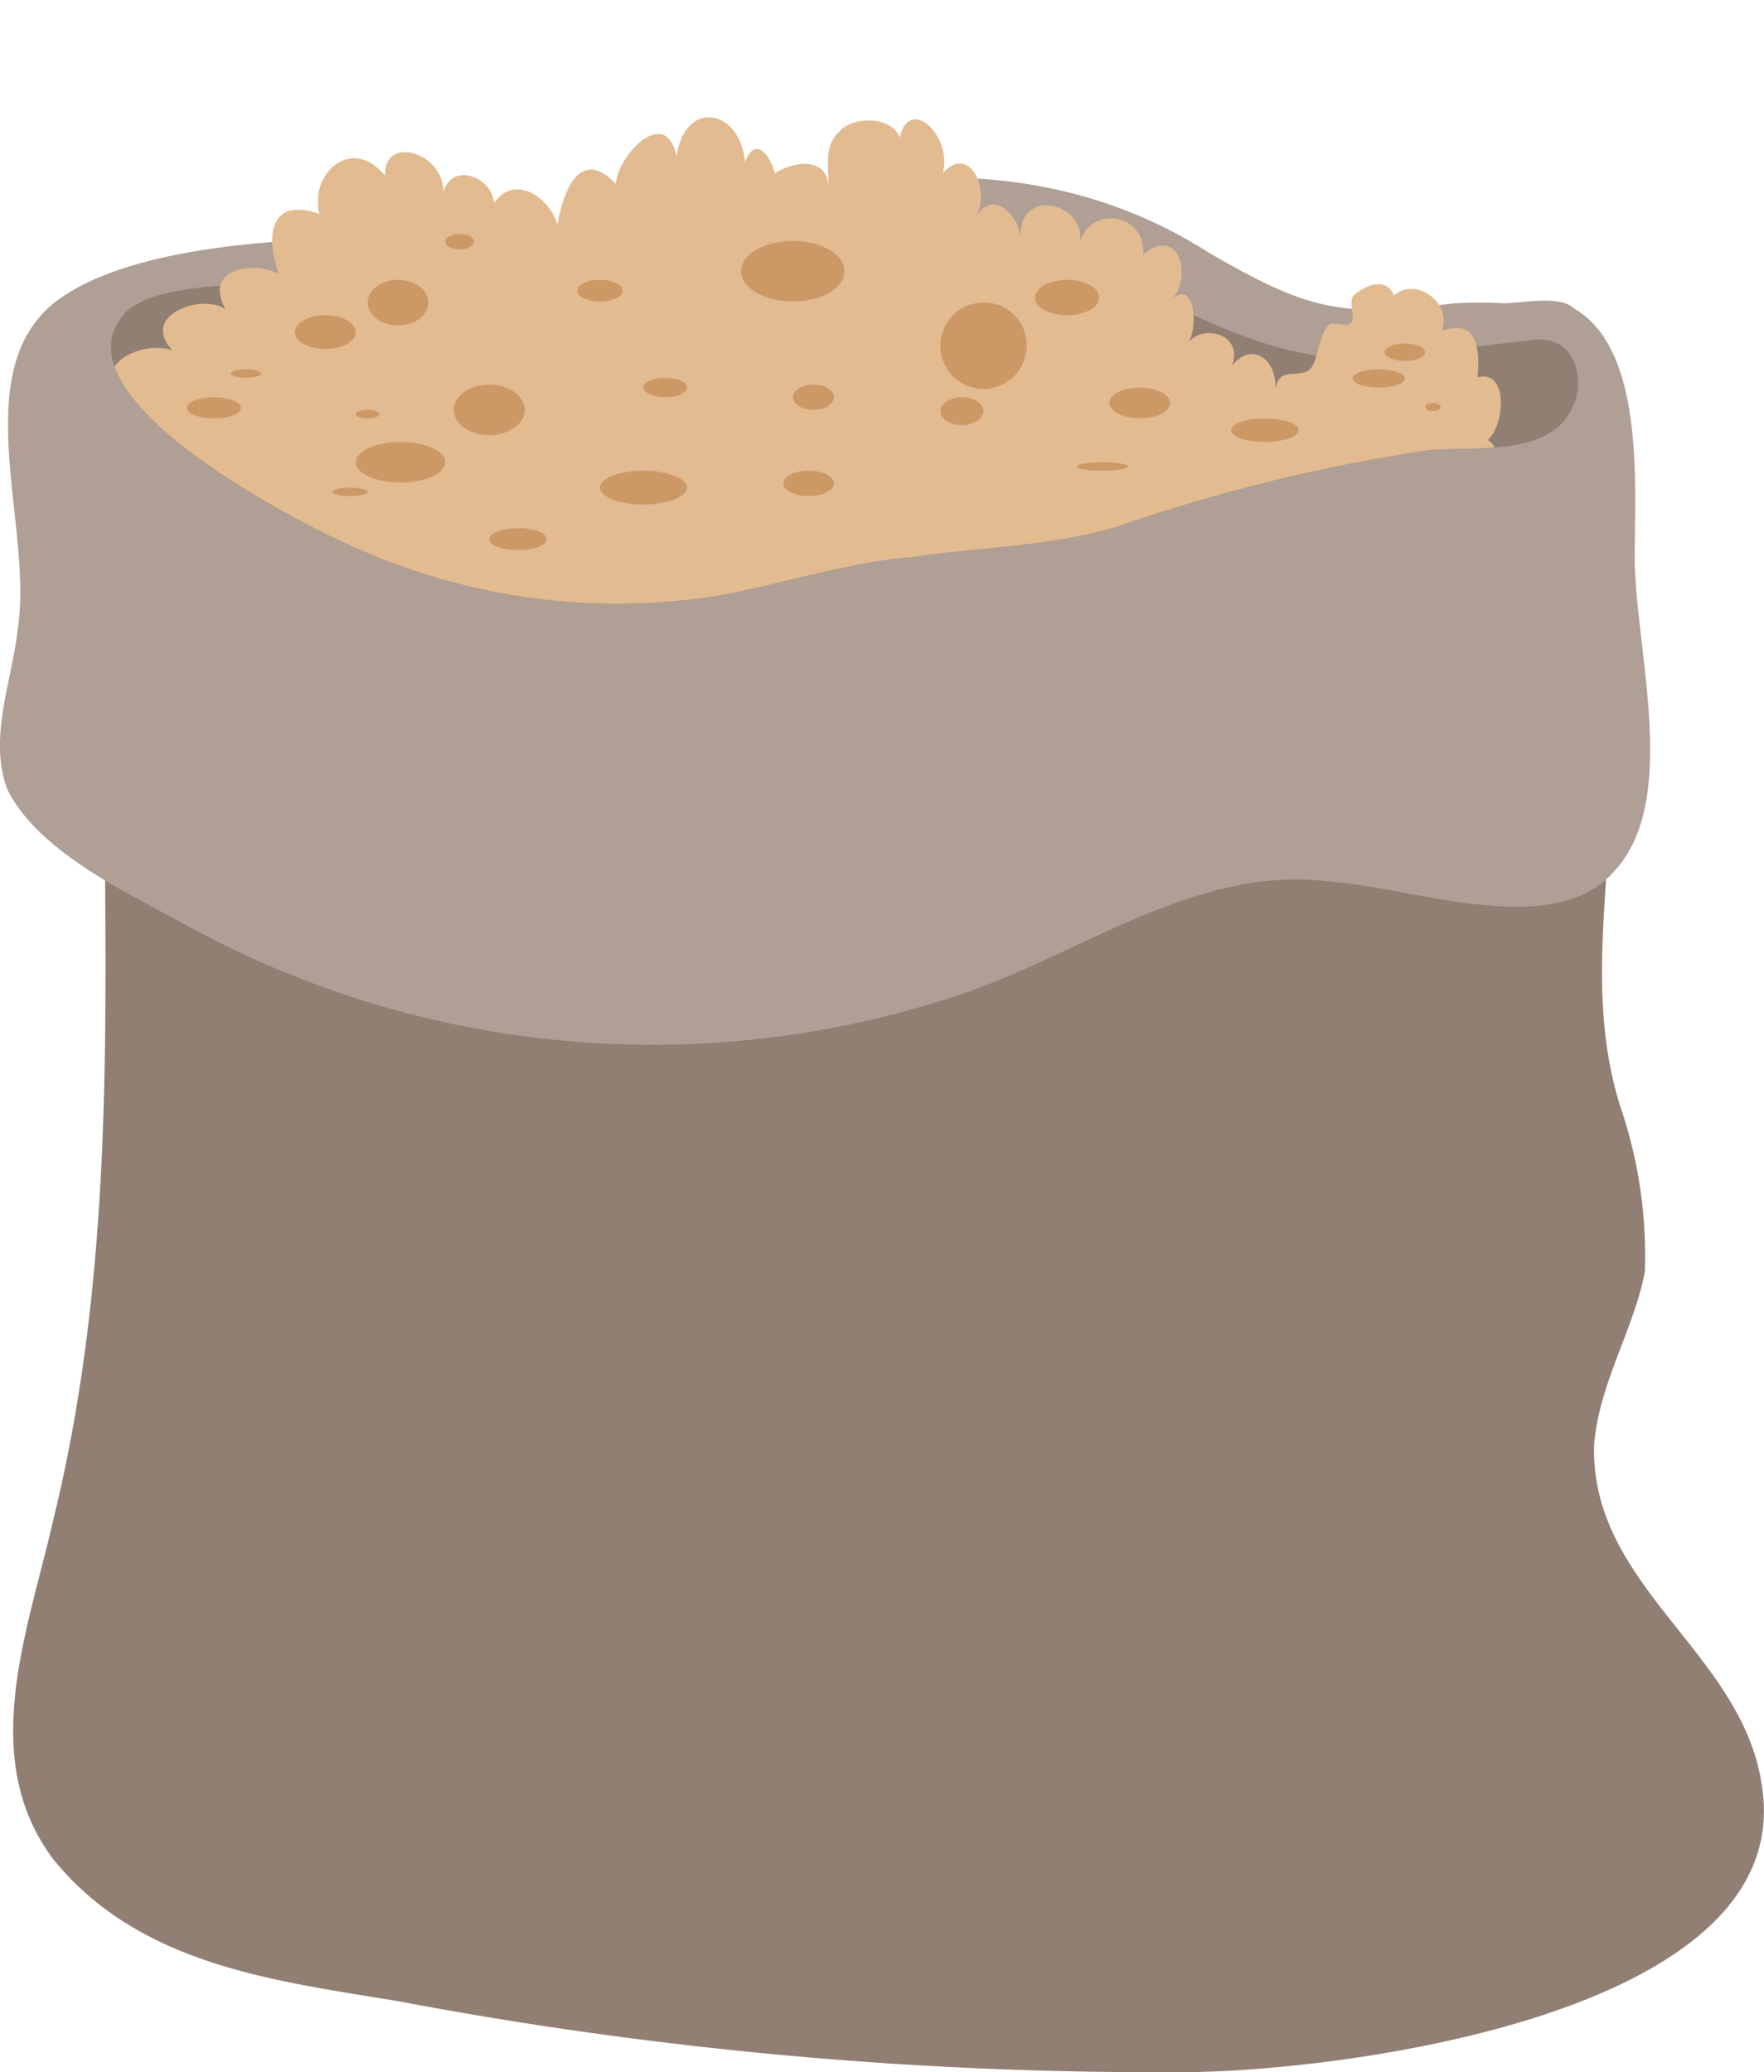 <svg id="Grupo_86306" data-name="Grupo 86306" xmlns="http://www.w3.org/2000/svg" xmlns:xlink="http://www.w3.org/1999/xlink" width="68.887" height="80.935" viewBox="0 0 68.887 80.935">
  <defs>
    <clipPath id="clip-path">
      <path id="Trazado_121799" data-name="Trazado 121799" d="M173.363,344.395c2-.4,2.243,1.649,1.847,2.441-.792,2.177-3.96,1.649-5.741,1.847a67.162,67.162,0,0,0-12.074,2.969c-2.573.792-5.344.792-7.918,1.188-2.771.2-5.542,1.188-8.116,1.584a25.019,25.019,0,0,1-14.252-2.177c-2.177-.99-11.283-5.74-8.511-8.907,1.584-1.781,7.821-10.176,10.394-10.176,4.355,0,7.737-1.193,12.092-1.985,4.157-.594,10.264,1.988,14.619,2.978,5.146.99,6.749,5.685,12.093,5.685Z" transform="translate(-118.078 -331.089)" fill="none"/>
    </clipPath>
  </defs>
  <path id="Trazado_121779" data-name="Trazado 121779" d="M116.8,364.34c0,10.689.594,21.18-1.979,31.67-.99,4.355-2.969,9.3,0,13.262,3.365,4.157,8.709,4.751,13.46,5.542a159.4,159.4,0,0,0,30.681,2.771c5.74,0,24.149-2.177,22.565-11.283-.792-5.146-6.73-7.72-6.532-13.262.2-2.375,1.584-4.553,1.979-6.73a18.058,18.058,0,0,0-.99-6.532c-1.386-4.553-.2-8.907-.4-13.46-.2-4.751.594-8.709-5.344-8.511-.4,0-.99.2-1.584.2Z" transform="translate(-112.739 -336.652)" fill="#917f73"/>
  <path id="Trazado_121780" data-name="Trazado 121780" d="M169.318,344.767c-4.355.594-5.74.2-9.5-1.979-4.949-3.167-10.689-3.563-16.231-2.177a67.045,67.045,0,0,1-15.439,1.584c-3.761,0-10.491.2-13.46,2.573-3.365,2.771-.792,8.709-1.386,12.668-.2,1.979-1.188,4.355-.4,6.334,1.188,2.375,4.553,3.959,6.73,5.146a37.811,37.811,0,0,0,30.681,2.771c4.553-1.584,9.105-4.948,14.054-4.355,3.365.2,8.907,2.375,11.283-.4,2.573-2.771.792-8.709.792-12.272,0-2.771.4-8.116-2.376-9.7-.533-.531-2.04-.2-2.732-.2A16.332,16.332,0,0,0,169.318,344.767Z" transform="translate(-112.603 -332.914)" fill="#af9f95"/>
  <path id="Trazado_121781" data-name="Trazado 121781" d="M173.363,346.8c2-.4,2.243,1.649,1.847,2.441-.792,2.177-3.96,1.649-5.741,1.847a67.162,67.162,0,0,0-12.074,2.969c-2.573.792-5.344.792-7.918,1.188-2.771.2-5.542,1.188-8.116,1.584a25.019,25.019,0,0,1-14.252-2.177c-2.177-.99-11.283-5.74-8.511-8.907,1.584-1.781,9.3-.99,11.876-.99a46.877,46.877,0,0,0,10.491-.792c4.157-.594,7.72-1.979,12.074-.99,5.146.99,8.644,4.553,13.988,4.553Z" transform="translate(-113.743 -333.491)" fill="#917f73"/>
  <g id="Grupo_85711" data-name="Grupo 85711" transform="translate(4.335)">
    <g id="Grupo_85710" data-name="Grupo 85710" clip-path="url(#clip-path)">
      <path id="Trazado_121782" data-name="Trazado 121782" d="M171.821,349.48c.693-.638.792-2.766-.4-2.447.1-1.064,0-2.34-1.386-1.809.4-1.17-1.089-2.127-1.88-1.383-.3-.744-1.089-.425-1.584,0-.2.32.1.852-.1,1.064s-.693-.107-.891.106c-.4.532-.4,1.383-.693,1.7-.495.425-1.287-.212-1.386.957.2-1.276-.891-2.127-1.682-1.063.495-1.17-.99-1.7-1.682-.957.4-.639.2-2.553-.693-1.6.891-.957.3-2.979-1.089-1.808a1.256,1.256,0,0,0-2.474-.425c.3-1.7-2.573-2.234-2.276-.107-.1-1.063-1.089-2.021-1.781-.957.594-.957-.2-2.872-1.287-1.7.4-1.383-1.287-3.085-1.682-1.383-.3-.85-1.88-.85-2.375-.212-.594.532-.4,1.383-.4,2.127-.065-1.119-1.24-1.04-2.095-.523-.249-.856-.816-1.39-1.171-.435-.2-2.127-2.375-2.446-2.672-.212-.4-2.021-2.276-.106-2.375,1.064-1.386-1.489-2.078.319-2.276,1.6-.3-1.063-1.682-2.021-2.474-.851-.1-1.064-1.682-1.6-1.979-.425,0-1.6-2.375-2.234-2.276-.639-1.287-1.595-2.969-.106-2.573,1.49-1.781-.638-2.177.638-1.584,2.34-.99-.532-2.969-.212-2.078,1.383-.891-.637-3.365.213-2.078,1.6-.99-.319-2.672.212-2.474,1.6l4.751,5.744c5.344,3.83,13.262,5.851,19.6,4.787a4.8,4.8,0,0,0,.742-.175,16.476,16.476,0,0,0,3.316,1.239,15.157,15.157,0,0,0,9.2-.638,45.185,45.185,0,0,1,9.2-2.34c2.078-.426,6.235-1.383,5.938-4.468a1.021,1.021,0,0,0,.1.532C171.919,352.14,172.711,350.012,171.821,349.48Z" transform="translate(-118.055 -332.295)" fill="#e2bb91"/>
      <g id="Grupo_85709" data-name="Grupo 85709" transform="translate(2.961 9.132)">
        <path id="Trazado_121783" data-name="Trazado 121783" d="M129.527,347.3c0,.365-.532.66-1.188.66s-1.188-.3-1.188-.66.532-.66,1.188-.66S129.527,346.938,129.527,347.3Z" transform="translate(-122.929 -343.46)" fill="#c96"/>
        <ellipse id="Elipse_5116" data-name="Elipse 5116" cx="1.188" cy="0.891" rx="1.188" ry="0.891" transform="translate(7.06 1.797)" fill="#c96"/>
        <ellipse id="Elipse_5117" data-name="Elipse 5117" cx="1.386" cy="0.99" rx="1.386" ry="0.99" transform="translate(10.425 5.888)" fill="#c96"/>
        <ellipse id="Elipse_5118" data-name="Elipse 5118" cx="0.891" cy="0.423" rx="0.891" ry="0.423" transform="translate(15.241 1.797)" fill="#c96"/>
        <path id="Trazado_121784" data-name="Trazado 121784" d="M153.194,344.158c0,.653-.9,1.182-2.021,1.182s-2.021-.529-2.021-1.182.9-1.181,2.021-1.181S153.194,343.506,153.194,344.158Z" transform="translate(-127.51 -342.697)" fill="#c96"/>
        <path id="Trazado_121785" data-name="Trazado 121785" d="M153.312,350.555c0,.273-.359.495-.8.495s-.8-.222-.8-.495.359-.495.8-.495S153.312,350.282,153.312,350.555Z" transform="translate(-128.042 -344.172)" fill="#c96"/>
        <path id="Trazado_121786" data-name="Trazado 121786" d="M162.35,347.618a1.685,1.685,0,1,1-1.682-1.6A1.643,1.643,0,0,1,162.35,347.618Z" transform="translate(-129.558 -343.33)" fill="#c96"/>
        <ellipse id="Elipse_5119" data-name="Elipse 5119" cx="0.841" cy="0.544" rx="0.841" ry="0.544" transform="translate(29.427 6.383)" fill="#c96"/>
        <ellipse id="Elipse_5120" data-name="Elipse 5120" cx="1.253" cy="0.693" rx="1.253" ry="0.693" transform="translate(33.122 1.797)" fill="#c96"/>
        <ellipse id="Elipse_5121" data-name="Elipse 5121" cx="1.748" cy="0.792" rx="1.748" ry="0.792" transform="translate(6.598 8.131)" fill="#c96"/>
        <path id="Trazado_121787" data-name="Trazado 121787" d="M145.591,354.97c0,.364-.761.66-1.7.66s-1.7-.3-1.7-.66.761-.66,1.7-.66S145.591,354.605,145.591,354.97Z" transform="translate(-126.061 -345.057)" fill="#c96"/>
        <path id="Trazado_121788" data-name="Trazado 121788" d="M146.038,350.107c0,.208-.381.378-.85.378s-.85-.17-.85-.378.381-.38.85-.38S146.038,349.9,146.038,350.107Z" transform="translate(-126.508 -344.102)" fill="#c96"/>
        <ellipse id="Elipse_5122" data-name="Elipse 5122" cx="0.99" cy="0.495" rx="0.99" ry="0.495" transform="translate(23.291 9.253)" fill="#c96"/>
        <path id="Trazado_121789" data-name="Trazado 121789" d="M169.693,350.809c0,.333-.532.6-1.188.6s-1.188-.27-1.188-.6.532-.6,1.188-.6S169.693,350.475,169.693,350.809Z" transform="translate(-131.293 -344.202)" fill="#c96"/>
        <path id="Trazado_121790" data-name="Trazado 121790" d="M175.958,352.189c0,.255-.591.462-1.32.462s-1.32-.207-1.32-.462.591-.461,1.32-.461S175.958,351.935,175.958,352.189Z" transform="translate(-132.542 -344.519)" fill="#c96"/>
        <path id="Trazado_121791" data-name="Trazado 121791" d="M123.93,351.1c0,.228-.473.413-1.056.413s-1.055-.184-1.055-.413.473-.413,1.055-.413S123.93,350.87,123.93,351.1Z" transform="translate(-121.818 -344.302)" fill="#c96"/>
        <path id="Trazado_121792" data-name="Trazado 121792" d="M125.173,349.475c0,.09-.266.165-.594.165s-.594-.074-.594-.165.266-.165.594-.165S125.173,349.384,125.173,349.475Z" transform="translate(-122.269 -344.015)" fill="#c96"/>
        <path id="Trazado_121793" data-name="Trazado 121793" d="M138.978,357.572c0,.237-.5.429-1.122.429s-1.121-.192-1.121-.429.5-.429,1.121-.429S138.978,357.335,138.978,357.572Z" transform="translate(-124.924 -345.647)" fill="#c96"/>
        <ellipse id="Elipse_5123" data-name="Elipse 5123" cx="0.462" cy="0.165" rx="0.462" ry="0.165" transform="translate(6.598 6.878)" fill="#c96"/>
        <ellipse id="Elipse_5124" data-name="Elipse 5124" cx="0.693" cy="0.165" rx="0.693" ry="0.165" transform="translate(5.674 9.914)" fill="#c96"/>
        <path id="Trazado_121794" data-name="Trazado 121794" d="M135.69,342.927c0,.169-.252.306-.561.306s-.561-.137-.561-.306.251-.3.561-.3S135.69,342.759,135.69,342.927Z" transform="translate(-124.473 -342.623)" fill="#c96"/>
        <path id="Trazado_121795" data-name="Trazado 121795" d="M167.714,354.058c0,.091-.443.165-.99.165s-.99-.074-.99-.165.443-.165.99-.165S167.714,353.967,167.714,354.058Z" transform="translate(-130.963 -344.97)" fill="#c96"/>
        <path id="Trazado_121796" data-name="Trazado 121796" d="M182.486,348.377c0,.187-.354.338-.792.338s-.792-.151-.792-.338.354-.338.792-.338S182.486,348.19,182.486,348.377Z" transform="translate(-134.122 -343.751)" fill="#c96"/>
        <path id="Trazado_121797" data-name="Trazado 121797" d="M181.364,349.665c0,.2-.458.356-1.023.356s-1.023-.16-1.023-.356.458-.355,1.023-.355S181.364,349.469,181.364,349.665Z" transform="translate(-133.792 -344.015)" fill="#c96"/>
        <path id="Trazado_121798" data-name="Trazado 121798" d="M183.5,351.127c0,.089-.133.161-.3.161s-.3-.072-.3-.161.133-.16.3-.16S183.5,351.039,183.5,351.127Z" transform="translate(-134.538 -344.361)" fill="#c96"/>
      </g>
    </g>
  </g>
</svg>
